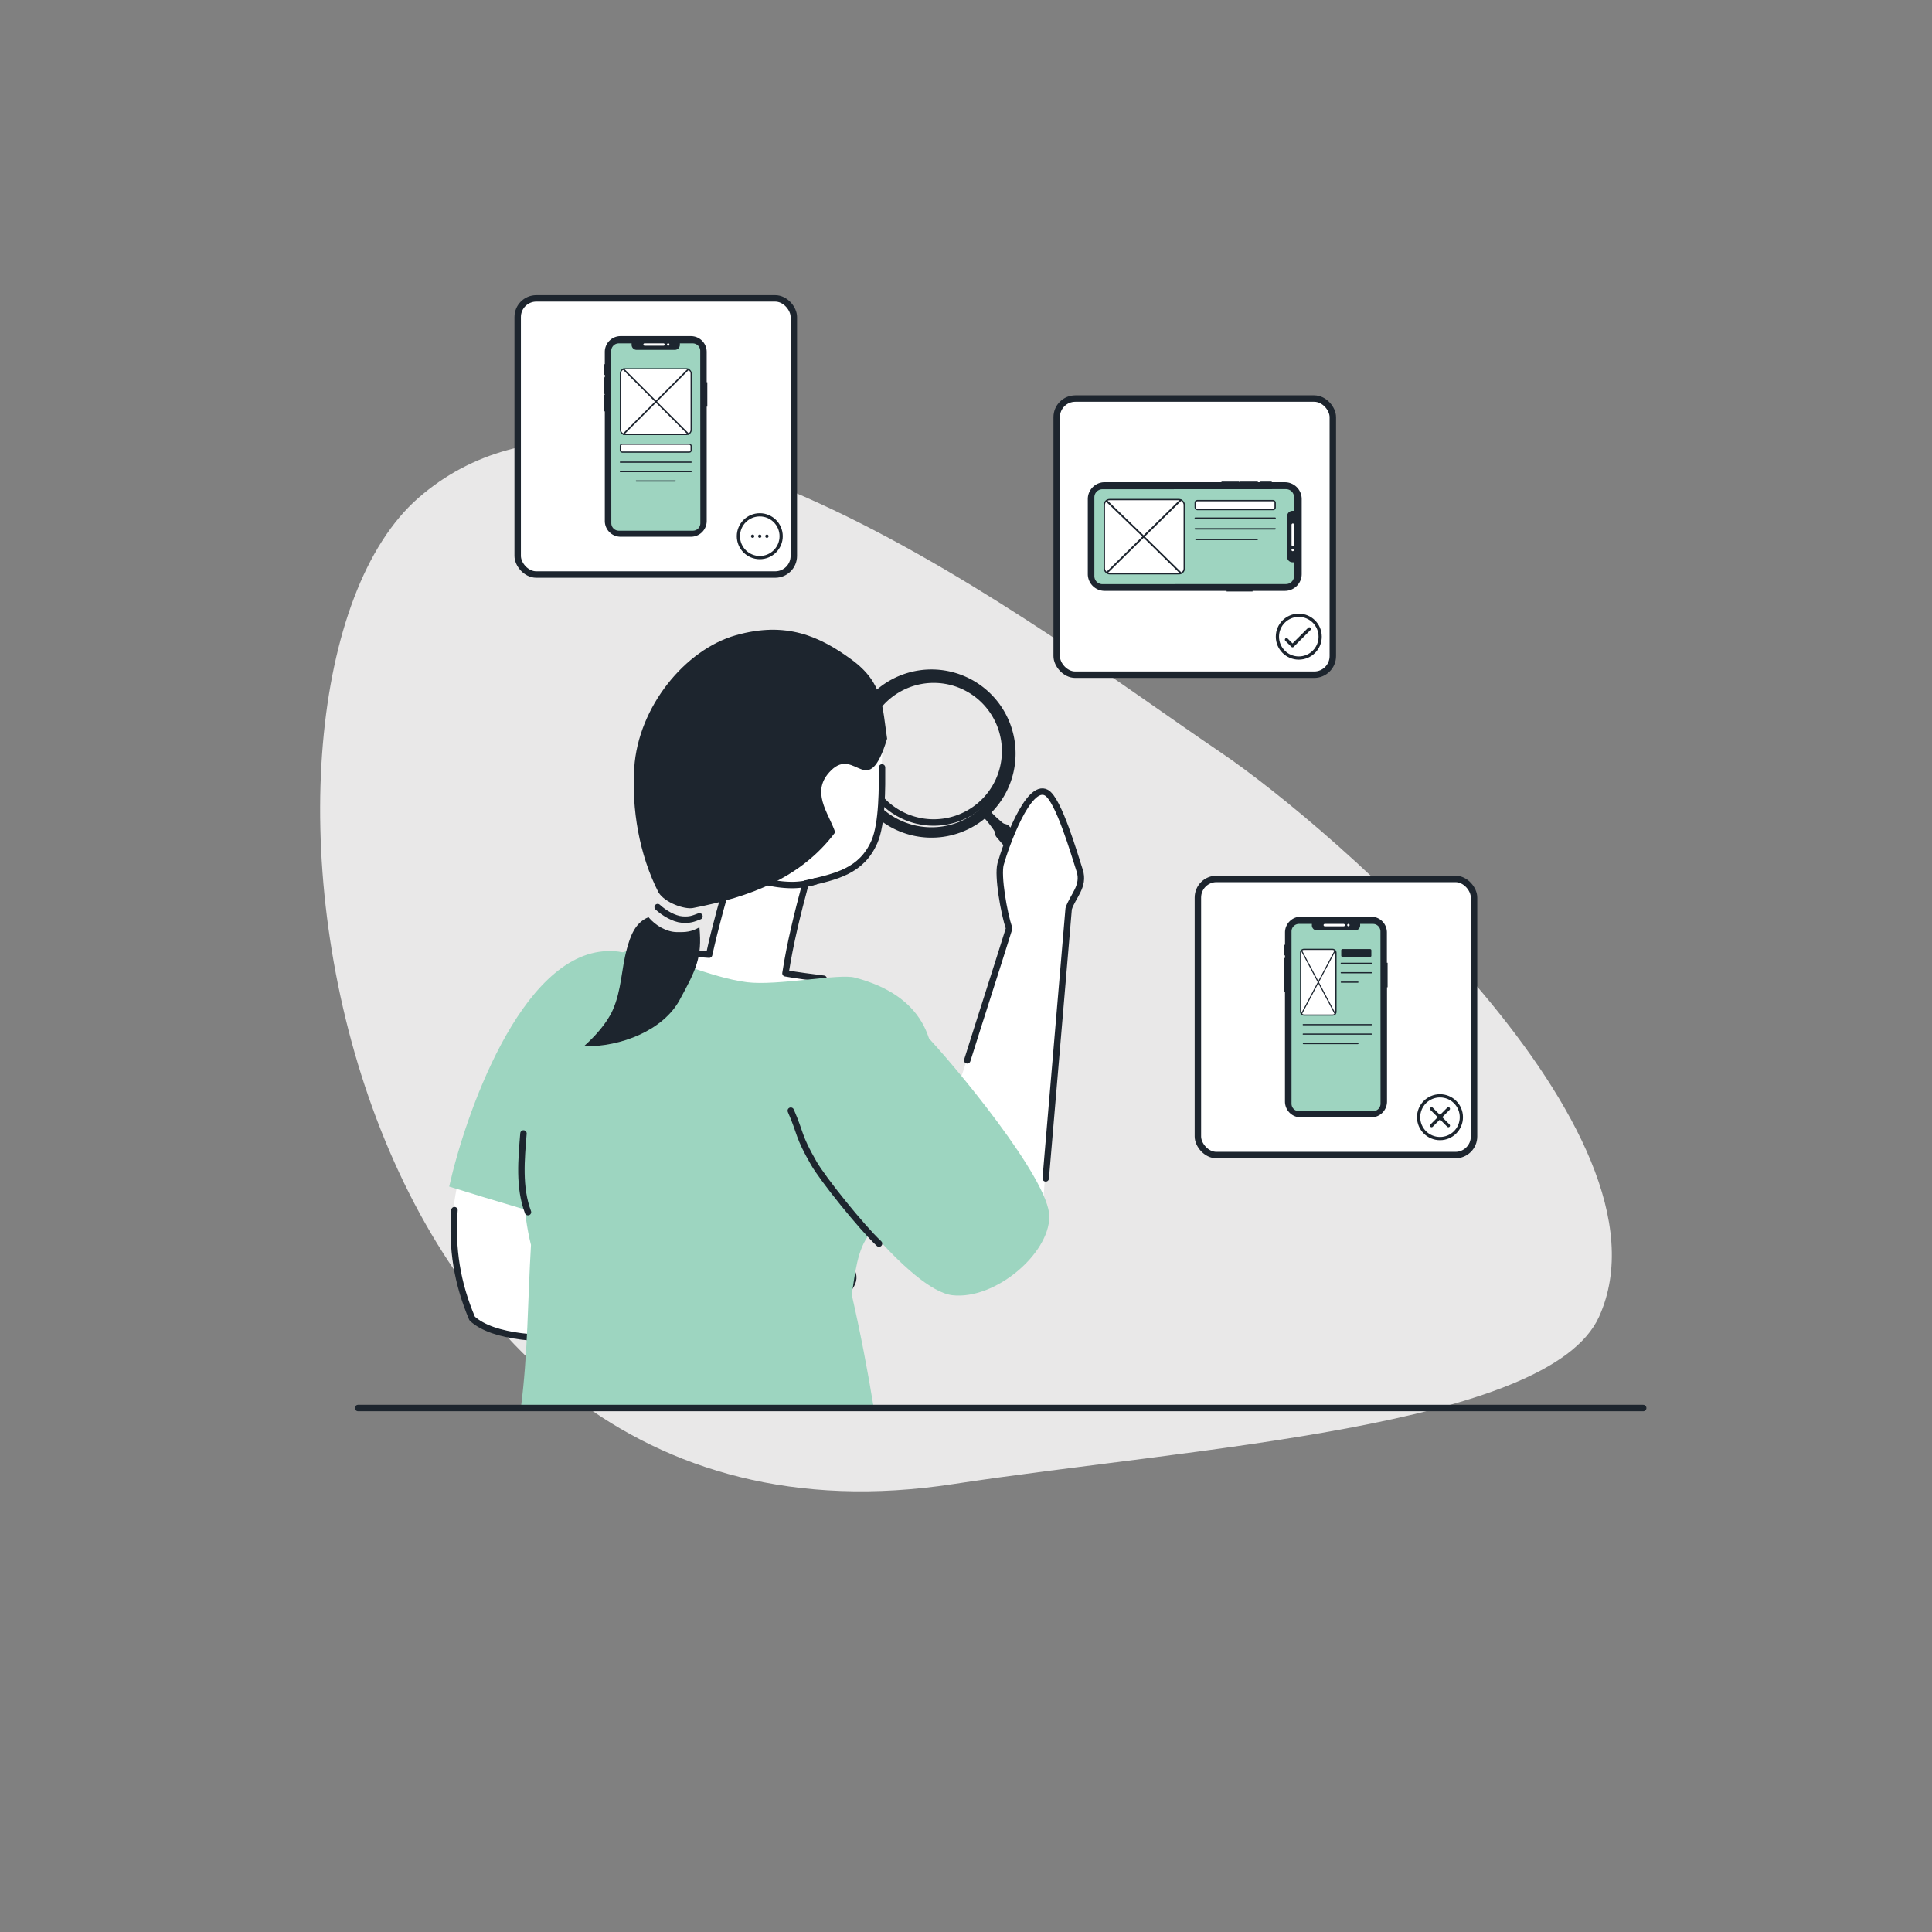 <svg id="Layer_1" data-name="Layer 1" xmlns="http://www.w3.org/2000/svg" viewBox="0 0 1200 1200"><rect x="0" y="0" width="1200" height="1200" fill="#808080" stroke="none"/><defs><style>.cls-1{fill:#e9e8e8;}.cls-11,.cls-12,.cls-15,.cls-2,.cls-5,.cls-6,.cls-7{fill:#fff;}.cls-10,.cls-16,.cls-2{stroke:#1d252e;}.cls-10,.cls-11,.cls-12,.cls-13,.cls-14,.cls-15,.cls-16,.cls-2,.cls-5,.cls-7,.cls-8,.cls-9{stroke-linecap:round;stroke-linejoin:round;}.cls-16,.cls-2{stroke-width:4px;}.cls-3{fill:#1d252f;}.cls-4{fill:#9ed4c0;}.cls-11,.cls-12,.cls-13,.cls-14,.cls-15,.cls-5,.cls-7,.cls-8,.cls-9{stroke:#1d252f;}.cls-5,.cls-8{stroke-width:0.74px;}.cls-7{stroke-width:0.73px;}.cls-10,.cls-13,.cls-14,.cls-16,.cls-8,.cls-9{fill:none;}.cls-9{stroke-width:0.93px;}.cls-10{stroke-width:2px;}.cls-11,.cls-13{stroke-width:0.84px;}.cls-12{stroke-width:0.83px;}.cls-14{stroke-width:1.09px;}.cls-15{stroke-width:0.66px;}.cls-17{fill:#1d252e;}.cls-18{fill:#9dd5c0;}</style></defs><path id="Path-141" class="cls-1" d="M758.14,467.29C647.45,392.45,393.16,193.21,260,309.14S199.75,981.74,592,921.8c147.36-22.52,370-34.95,401.22-104C1045.12,702.94,827.25,514,758.14,467.29Z"/><rect class="cls-2" x="321.54" y="185.33" width="171.52" height="171.52" rx="11.56"/><path class="cls-3" d="M438.94,237.4V218.56a9.81,9.81,0,0,0-9.79-9.78l-43.72,0a9.8,9.8,0,0,0-9.78,9.79v7.65h-.37v6.59h.38v1.54h-.38v10.38h.37v.39h-.37v10.38h.38l0,68.09a9.8,9.8,0,0,0,9.79,9.79l43.72,0a9.8,9.8,0,0,0,9.78-9.79l0-71h.38V237.4Z"/><path class="cls-4" d="M434.93,217.88,435,325a4.67,4.67,0,0,1-4.47,4.62h-.24l-45.85,0h-.24A4.67,4.67,0,0,1,379.7,325l-.05-107.09a4.68,4.68,0,0,1,4.71-4.62h7.94v.94a3.13,3.13,0,0,0,3.17,3.09h23.65a3.13,3.13,0,0,0,3.16-3.09v-.94h7.93A4.68,4.68,0,0,1,434.93,217.88Z"/><rect class="cls-5" x="385.32" y="275.9" width="43.96" height="4.9" rx="1.11"/><circle class="cls-6" cx="415.04" cy="214.01" r="0.74"/><rect class="cls-6" x="399.6" y="213.27" width="13.27" height="1.48" rx="0.74"/><rect class="cls-7" x="385.34" y="229.06" width="43.96" height="40.81" rx="2.91"/><line class="cls-8" x1="385.32" y1="287.04" x2="429.28" y2="287.04"/><line class="cls-8" x1="385.32" y1="292.9" x2="429.28" y2="292.9"/><line class="cls-8" x1="395.21" y1="298.76" x2="419.4" y2="298.76"/><polyline class="cls-9" points="387.22 229.26 407.43 249.47 427.57 269.61"/><polyline class="cls-9" points="427.58 229.31 407.43 249.47 387.21 269.68"/><circle class="cls-10" cx="471.91" cy="333.04" r="13.28"/><circle class="cls-3" cx="467.47" cy="333.04" r="1.02"/><circle class="cls-3" cx="471.91" cy="333.04" r="1.02"/><circle class="cls-3" cx="476.35" cy="333.04" r="1.02"/><rect class="cls-2" x="656.32" y="247.55" width="171.52" height="171.52" rx="11.56"/><path class="cls-3" d="M778,367h20.08a10.44,10.44,0,0,0,10.43-10.43l0-46.62a10.44,10.44,0,0,0-10.44-10.42H789.9v-.4h-7v.39h-1.64v-.39H770.17v.4h-.42v-.4H758.68v.39l-72.6,0a10.45,10.45,0,0,0-10.43,10.44l0,46.61a10.46,10.46,0,0,0,10.44,10.43l75.76,0v.4H778Z"/><path class="cls-4" d="M798.82,362.77l-114.18.05a5,5,0,0,1-4.91-4.77,2.17,2.17,0,0,1,0-.26l0-48.88v-.26a5,5,0,0,1,4.92-4.77l114.17-.06a5,5,0,0,1,4.93,5v8.46h-1a3.34,3.34,0,0,0-3.3,3.37l0,25.22a3.34,3.34,0,0,0,3.3,3.37h1v8.46A5,5,0,0,1,798.82,362.77Z"/><circle class="cls-6" cx="802.95" cy="341.55" r="0.79"/><rect class="cls-6" x="795.87" y="331.38" width="14.15" height="1.57" rx="0.79" transform="translate(1134.73 -470.93) rotate(89.97)"/><rect class="cls-11" x="742.38" y="310.95" width="49.64" height="5.53" rx="1.25"/><rect class="cls-12" x="685.92" y="310.28" width="49.64" height="46.08" rx="3.28"/><line class="cls-13" x1="742.38" y1="321.84" x2="792.01" y2="321.84"/><line class="cls-13" x1="742.38" y1="328.46" x2="792.01" y2="328.46"/><line class="cls-13" x1="742.86" y1="335.08" x2="780.85" y2="335.08"/><polyline class="cls-14" points="687.44 311.23 710.3 333.25 733.31 355.85"/><polyline class="cls-14" points="733.28 310.68 710.3 333.25 687.6 355.6"/><polyline class="cls-10" points="799.06 397.31 802.81 401.06 813.25 390.61"/><circle class="cls-10" cx="806.7" cy="395.44" r="13.28"/><rect class="cls-2" x="744.03" y="545.92" width="171.52" height="171.52" rx="11.56"/><path class="cls-3" d="M861.43,598V579.16a9.78,9.78,0,0,0-9.79-9.78l-43.72,0a9.8,9.8,0,0,0-9.78,9.79v7.65h-.38v6.59h.37V595h-.37v10.38h.37v.39h-.38v10.39h.37l0,68.09A9.8,9.8,0,0,0,808,694l43.72,0a9.8,9.8,0,0,0,9.78-9.79l0-71h.37V598Z"/><path class="cls-4" d="M857.42,578.47l.05,107.09a4.68,4.68,0,0,1-4.47,4.61h-.25l-45.85,0h-.24a4.67,4.67,0,0,1-4.48-4.61l0-107.08a4.68,4.68,0,0,1,4.72-4.62h7.93v.94a3.14,3.14,0,0,0,3.17,3.1l23.65,0a3.12,3.12,0,0,0,3.16-3.09v-.94h7.94A4.67,4.67,0,0,1,857.42,578.47Z"/><circle class="cls-6" cx="837.52" cy="574.6" r="0.74"/><rect class="cls-6" x="822.08" y="573.87" width="13.27" height="1.48" rx="0.74"/><rect class="cls-3" x="833.07" y="589.48" width="18.7" height="4.9" rx="0.72"/><rect class="cls-5" x="807.83" y="589.66" width="21.96" height="40.81" rx="2.06"/><line class="cls-5" x1="833.07" y1="598.31" x2="851.77" y2="598.31"/><line class="cls-5" x1="833.07" y1="604.17" x2="851.77" y2="604.17"/><line class="cls-5" x1="833.11" y1="610.03" x2="843.4" y2="610.03"/><line class="cls-5" x1="809.47" y1="636.43" x2="851.77" y2="636.43"/><line class="cls-5" x1="809.47" y1="642.3" x2="851.77" y2="642.3"/><line class="cls-5" x1="809.58" y1="648.16" x2="843.4" y2="648.16"/><line class="cls-15" x1="808.38" y1="590.38" x2="829.27" y2="629.74"/><line class="cls-15" x1="829.27" y1="590.38" x2="808.38" y2="629.74"/><line class="cls-10" x1="889.18" y1="699.13" x2="899.62" y2="688.69"/><line class="cls-10" x1="899.62" y1="699.13" x2="889.18" y2="688.69"/><circle class="cls-10" cx="894.4" cy="693.91" r="13.28"/><path class="cls-16" d="M609.85,499.27a44.36,44.36,0,1,1,2.84-62.68A44.36,44.36,0,0,1,609.85,499.27Z"/><path class="cls-17" d="M543.33,429.49a52.23,52.23,0,1,0,73.8,3.33A52.24,52.24,0,0,0,543.33,429.49Zm66.12,72.37a45.79,45.79,0,1,1,2.93-64.69A45.8,45.8,0,0,1,609.45,501.86Z"/><path class="cls-17" d="M614,502.48a49.1,49.1,0,0,0,5.45,5.72c1,.9,2,1.77,3,2.62a4.2,4.2,0,0,0,1.88,1,5,5,0,0,1,2,.86c3.72,3.74,7.44,7.47,11.08,11.28,1.83,1.9,3.67,3.79,5.47,5.72s3.62,3.82,5.39,5.77c3.58,3.86,7.11,7.78,10.54,11.78a5.84,5.84,0,0,1-8.62,7.87c-3.68-3.78-7.26-7.64-10.78-11.56-1.78-1.94-3.52-3.92-5.26-5.89s-3.48-4-5.2-6c-3.47-4-6.85-8-10.24-12a4.91,4.91,0,0,1-.67-2.06,4.13,4.13,0,0,0-.79-2c-.75-1.1-1.53-2.17-2.33-3.22a50.81,50.81,0,0,0-5.21-5.94,2.93,2.93,0,0,1,4-4.26A3,3,0,0,1,614,502.48Z"/><path id="Path-25" class="cls-6" d="M344.63,766.61c-.31,2.43-.55,4.87-.82,7.3"/><path id="Path-26" class="cls-6" d="M285.28,731.16a133.88,133.88,0,0,0,7.18,88.36c26.16,23.87,120.69,6.74,155.88,2.82,24.46,3.16,48.35-.18,68.51-13.39,30.23-19.82-2.2-30.32-21.2-30.13s-35.92,9.2-54.43,11.27c-30-2.77-68.27-5.14-96.64-14.74q1.83-12.17,4-24.24"/><path id="Path-26-2" data-name="Path-26" class="cls-16" d="M282.28,751.65c-1.75,23.94,1.59,45.22,11,67.34,26.24,23.93,120.56,6.59,155.85,2.83,24.43,3.17,48.38-.16,68.53-13.35,30.21-19.79-2.2-30.3-21.19-30.14s-35.93,9.19-54.43,11.26c-30-2.75-68.29-5.19-96.65-14.79.5-3.34,1-6.66,1.53-10"/><path id="Path-88" class="cls-18" d="M415.41,627.3c-14.43-15.4-10.29-37.46-38.21-36.57C323,592.46,288.52,694.28,279,737c28.69,9,58.35,17.55,87.46,26.13,6.34-1.09,12.68-2.1,19-3.11C393.59,715.37,403.28,671.21,415.41,627.3Z"/><path id="Path-103" class="cls-6" d="M512.25,459.45c9.85,1.93,25.2-4.5,35-2.57,2.11,9.22-1.21,26.78.76,36-2.62,9.86-.67,17.24-3.43,27.06-2.83,11.26-13.7,20.12-23.52,21.74q-9.47,3.79-19,7.44c-5.46,18.3-10.81,36.55-14.27,55.37,13.25,2.38,26.69,3.77,40,5.51-7.33,11-14.83,21.86-22.22,32.81-29.27,10.55-58.53,8-88.41,1.52-13.95-16.07-27.55-32.46-41.69-48.36,20.9-2.07,41.81-3.07,62.8-3.84,4.61-16.3,9.9-32.38,15.6-48.33-4.34-7.46-8.67-14.93-12.87-22.48"/><path id="Path-86" class="cls-16" d="M547.84,476.66c.07,11.76.27,34.85-4.73,46.22-8,18.17-23.43,21.58-42.78,25.92-4.94,18.47-9.55,36.84-12.46,55.72,7.87,1.41,15.81,2.35,23.74,3.38"/><path id="Path-87" class="cls-16" d="M442.4,524.69c3,5.49,6.27,12.52,12.05,15.62-5.17,17.4-10.07,34.9-14,52.65-12-.83-24-1.86-36-2.34"/><path id="Path-98" class="cls-16" d="M506.39,547.45a48,48,0,0,1-14.25,2.27,68.78,68.78,0,0,1-19.78-3"/><path class="cls-18" d="M529,804c5.37,23.48,9.89,47,13.76,70.79-72.61-3.1-146.44,1.53-219.22-.42,4.36-33.71,4.18-66,6.26-101.13-10.08-39.5-6.88-120.36,13.28-151.29s23.13-22,48.38-32.13c22.95,4.11,49.46,17.35,72.57,20.26,18.48,2.33,57-5.5,66.84-2.91,84.83,22.28,39.9,111.41,9.67,158.77C532.08,776,531.21,791.71,529,804Z"/><path id="Path-93" class="cls-6" d="M573.25,742.8c17.66-55.5,35.81-110.33,53.54-166-3.2-9.57-7.28-32.74-5.29-40,3-11,17.08-50.6,28.43-44.33,7.56,4.19,17.45,38.5,20.66,48.34s-4.46,16.11-6.83,23.79c-5.42,60.27-11.63,120.64-15.75,181C642,794.12,575.53,791.23,573.25,742.8Z"/><path id="Path-93-2" data-name="Path-93" class="cls-16" d="M600.78,658.59c8.62-27.47,17.31-54.12,26-81.92-3.19-9.39-7.27-32.68-5.28-40,3-10.93,17.08-50.61,28.43-44.33,7.56,4.2,17.45,38.5,20.66,48.34s-4.47,16.11-6.83,23.79q-7.1,83.67-14.25,167.44"/><path id="Path-88-2" data-name="Path-88" class="cls-18" d="M591.69,804.51c26.38,2.83,59.8-25.5,60.07-48.7s-60-95.65-77.81-114.06-54-29.41-75.67-10.82-12.52,53.2,1.17,77.38S565.3,801.68,591.69,804.51Z"/><path id="Path-88-3" data-name="Path-88" class="cls-16" d="M491.18,689.86c6.45,14.77,4.27,15.22,14.23,32.56,5.7,9.94,29.53,39.66,40.57,50"/><path id="Path-102" class="cls-17" d="M551,458.8c-3-19.67-2.19-34.51-21.92-49S488.44,385.65,457,394.57,396.38,439,393.93,477c-1.63,25.31,3,53.68,15.07,77.28,3.86,6.35,16.12,10.74,21.46,9.7,35.07-6.79,67-18.53,88.31-47-4.15-12.25-15.81-25.48-2.56-38.47C531.51,463.47,539,498.13,551,458.8Z"/><path id="Path-104" class="cls-16" d="M434.44,569.15c-4.09,1.56-5.93,2.39-10.86,2s-11.2-4.09-15.09-7.73"/><path id="Path-105" class="cls-17" d="M434.42,576c-5.17,2.76-8,3.06-14.2,2.94s-13.05-4-17.44-9.26c-8.32,3.43-11.21,11.57-13.48,19.89-3.42,12.49-3.23,25.54-8.79,37.95-3.71,8.27-11.2,16.4-17.88,22.36,23.21.44,49.31-10.07,59.46-28.72S436.27,594.64,434.42,576Z"/><path class="cls-16" d="M325.13,704c-1.28,15.93-3,33.59,2.81,48.87"/><polyline class="cls-16" points="1020.61 874.55 476.72 874.55 257.48 874.55 222.42 874.55"/></svg>